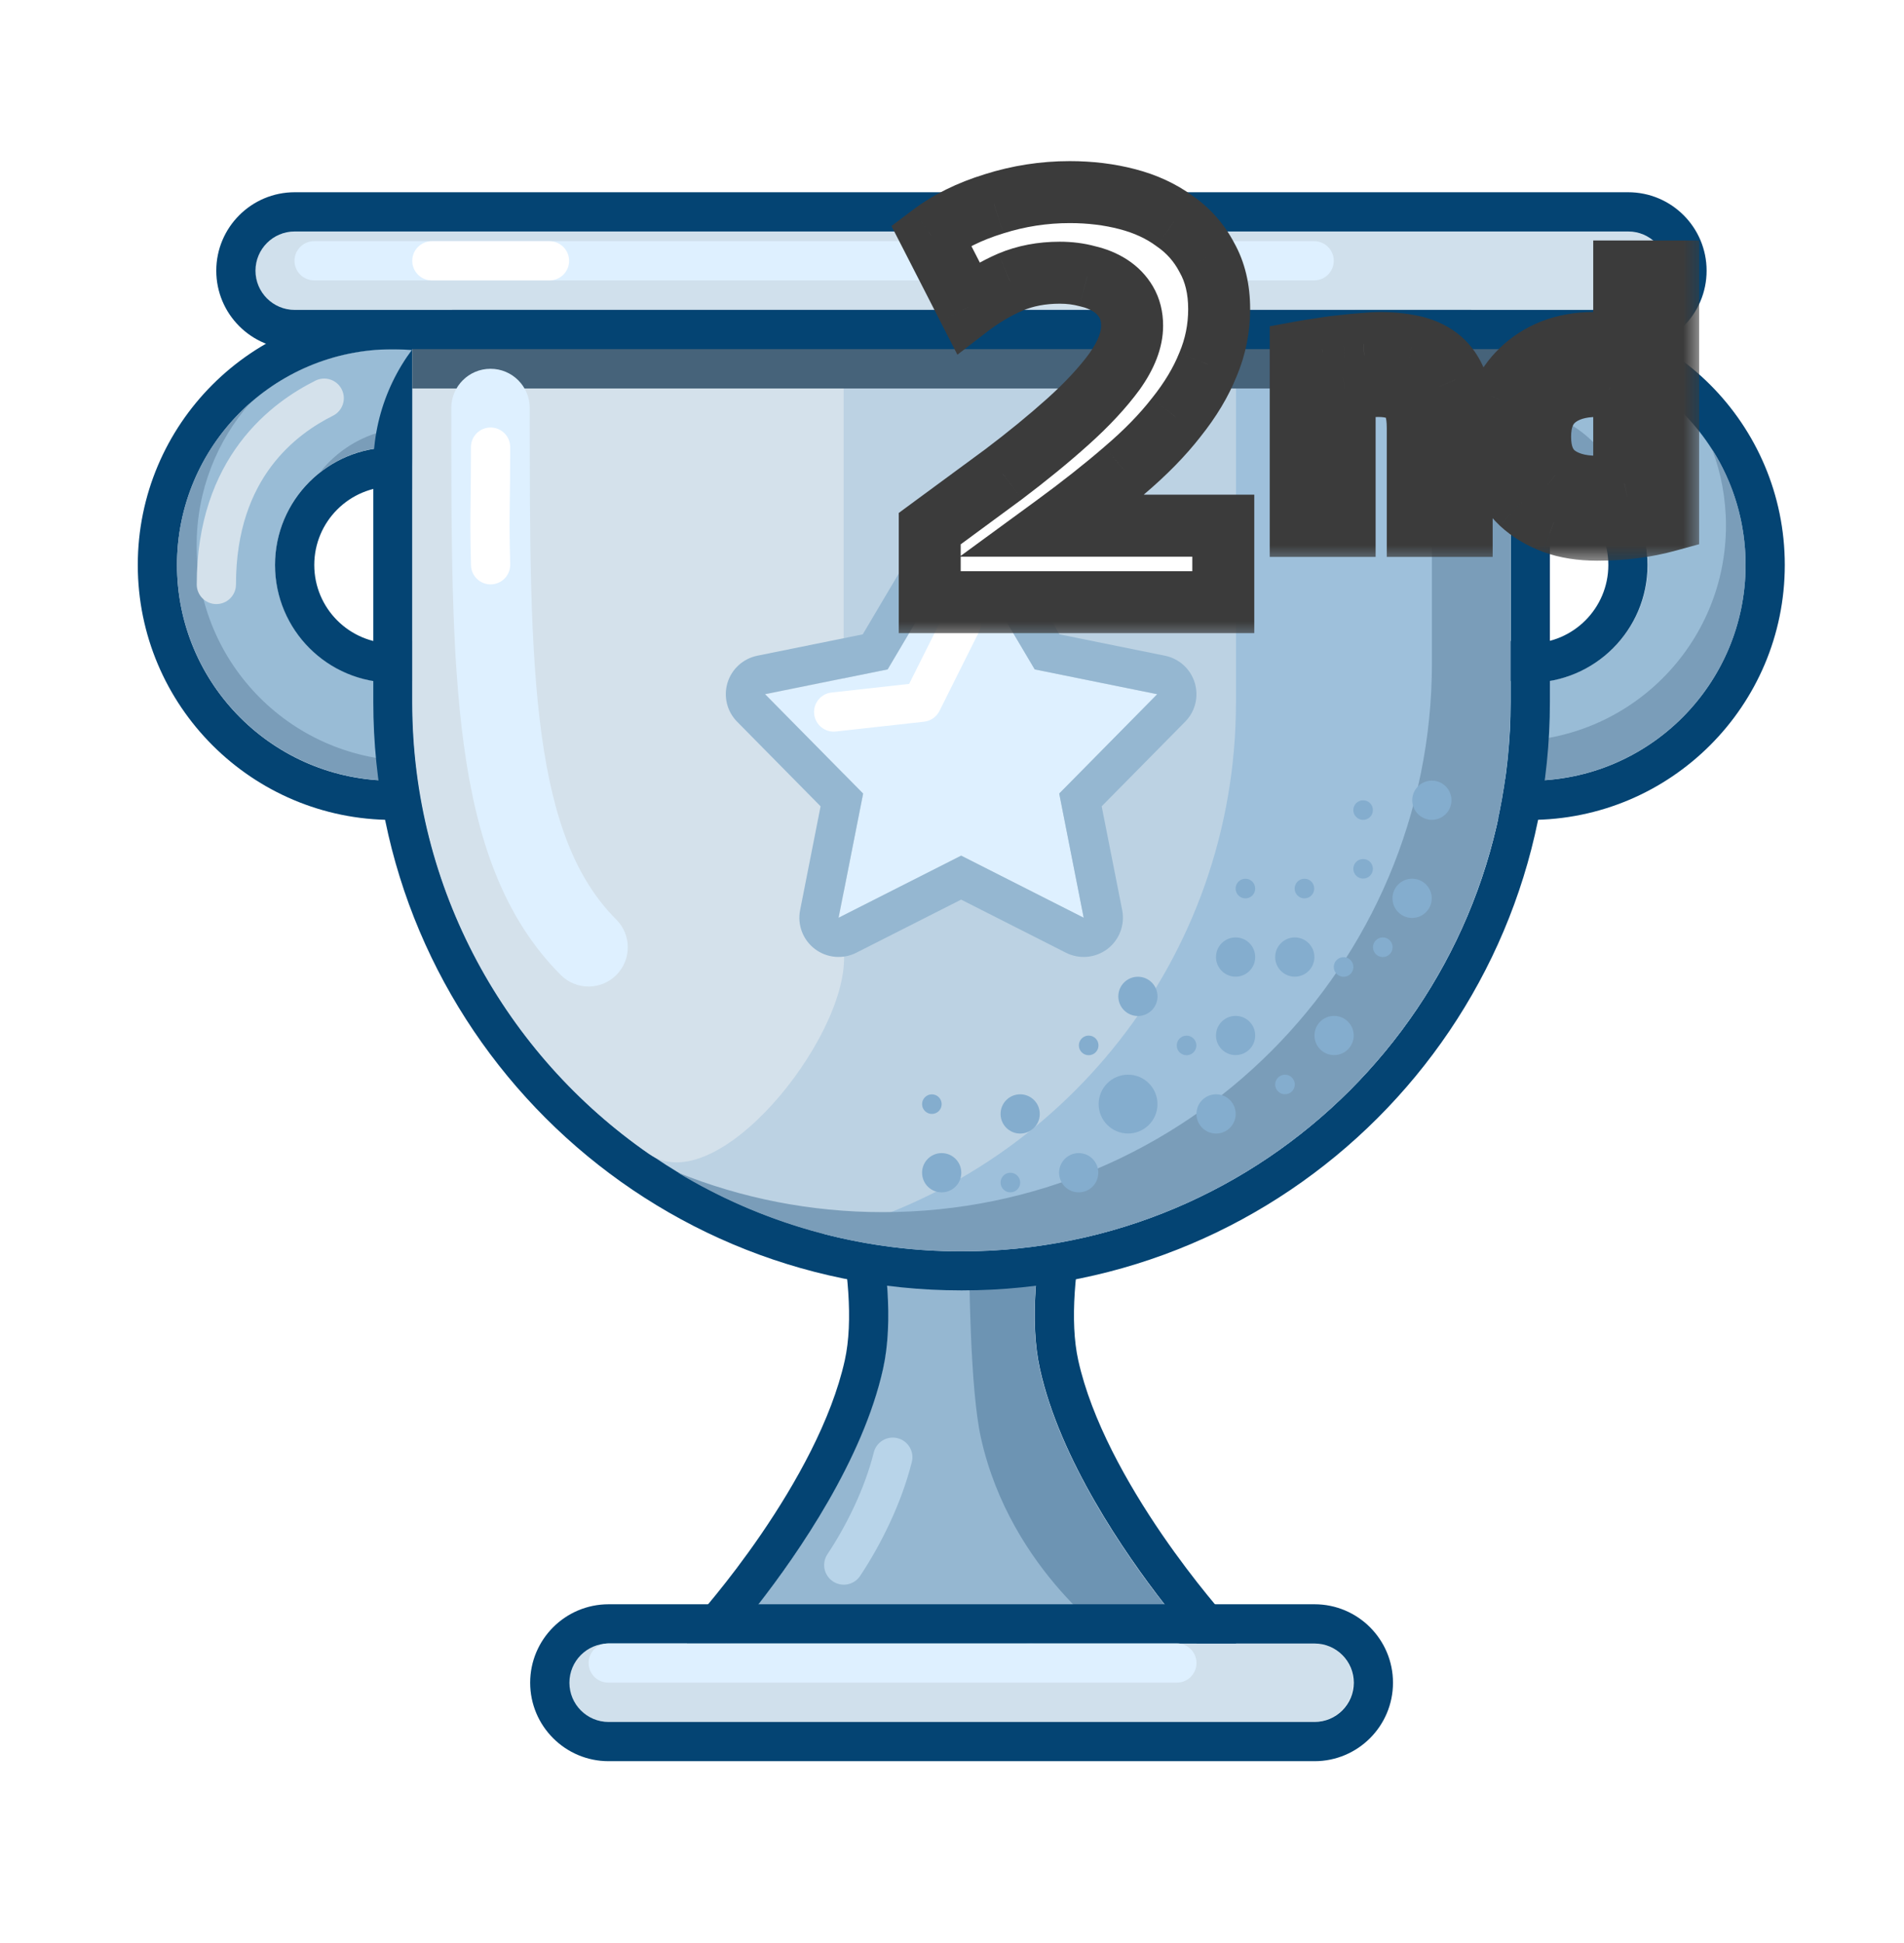 <svg width="49" height="50" viewBox="0 0 49 50" fill="none" xmlns="http://www.w3.org/2000/svg">
<g clip-path="url(#clip0_65_2469)">
<path d="M22.524 31.076C22.224 29.639 23.267 28.163 24.735 28.163C26.204 28.163 27.247 29.639 26.947 31.076C26.665 32.425 26.481 33.997 26.754 35.228C27.519 38.681 30.791 42.294 30.791 42.294H18.679C18.679 42.294 21.952 38.681 22.717 35.228C22.989 33.997 22.805 32.425 22.524 31.076Z" fill="#95B7D1"/>
<path fill-rule="evenodd" clip-rule="evenodd" d="M31.723 42.698C31.561 43.063 31.2 43.298 30.8 43.298H18.689C18.29 43.298 17.928 43.063 17.766 42.698C17.604 42.333 17.673 41.907 17.941 41.611L18.689 42.289H30.8C30.8 42.289 30.457 41.91 29.966 41.279C28.943 39.965 27.28 37.558 26.763 35.224C26.49 33.992 26.674 32.42 26.956 31.071C27.256 29.634 26.213 28.158 24.745 28.158C23.276 28.158 22.233 29.634 22.533 31.071C22.815 32.42 22.999 33.992 22.726 35.224C22.209 37.558 20.546 39.965 19.523 41.279C19.032 41.91 18.689 42.289 18.689 42.289M17.941 41.611L17.946 41.605L17.97 41.578C17.991 41.554 18.024 41.517 18.067 41.468C18.152 41.369 18.276 41.222 18.428 41.034C18.734 40.658 19.15 40.121 19.588 39.481C20.479 38.179 21.4 36.541 21.741 35.005C21.965 33.994 21.821 32.599 21.545 31.278C21.134 29.307 22.543 27.149 24.745 27.149C26.946 27.149 28.356 29.307 27.944 31.278C27.668 32.599 27.525 33.994 27.749 35.005C28.089 36.541 29.01 38.179 29.901 39.481C30.34 40.121 30.755 40.658 31.061 41.034C31.213 41.222 31.338 41.369 31.423 41.468C31.465 41.517 31.498 41.554 31.519 41.578L31.543 41.605L31.549 41.611C31.816 41.907 31.885 42.333 31.723 42.698" fill="#044473"/>
<path fill-rule="evenodd" clip-rule="evenodd" d="M28.776 42.293H30.795C30.795 42.293 27.522 38.68 26.757 35.227C26.485 33.996 26.669 32.424 26.95 31.075C27.25 29.638 26.207 28.162 24.739 28.162C24.407 28.162 24.096 28.238 23.819 28.371C24.558 28.722 24.932 29.548 24.932 31.075C24.932 32.997 24.971 35.762 25.243 36.994C26.008 40.447 28.776 42.293 28.776 42.293Z" fill="#6D94B3"/>
<path fill-rule="evenodd" clip-rule="evenodd" d="M23.099 37.009C23.369 37.077 23.534 37.351 23.466 37.621C23.196 38.699 22.663 39.761 22.135 40.554C21.98 40.786 21.667 40.849 21.435 40.694C21.203 40.539 21.14 40.226 21.295 39.994C21.775 39.273 22.252 38.317 22.487 37.376C22.554 37.106 22.828 36.941 23.099 37.009Z" fill="#B8D4E9"/>
<path fill-rule="evenodd" clip-rule="evenodd" d="M39.378 20.085C42.444 20.085 44.929 17.6 44.929 14.534C44.929 11.468 42.444 8.983 39.378 8.983C36.312 8.983 33.827 11.468 33.827 14.534C33.827 17.6 36.312 20.085 39.378 20.085ZM39.378 17.562C41.05 17.562 42.406 16.206 42.406 14.534C42.406 12.861 41.05 11.506 39.378 11.506C37.706 11.506 36.35 12.861 36.35 14.534C36.35 16.206 37.706 17.562 39.378 17.562Z" fill="#99BCD6"/>
<path fill-rule="evenodd" clip-rule="evenodd" d="M45.932 14.539C45.932 18.162 42.995 21.099 39.372 21.099C35.749 21.099 32.812 18.162 32.812 14.539C32.812 10.915 35.749 7.978 39.372 7.978C42.995 7.978 45.932 10.915 45.932 14.539ZM39.372 16.557C40.487 16.557 41.391 15.653 41.391 14.539C41.391 13.424 40.487 12.52 39.372 12.52C38.257 12.52 37.353 13.424 37.353 14.539C37.353 15.653 38.257 16.557 39.372 16.557ZM44.923 14.539C44.923 17.605 42.438 20.09 39.372 20.09C36.306 20.09 33.821 17.605 33.821 14.539C33.821 11.473 36.306 8.988 39.372 8.988C42.438 8.988 44.923 11.473 44.923 14.539ZM42.4 14.539C42.4 16.211 41.044 17.567 39.372 17.567C37.7 17.567 36.344 16.211 36.344 14.539C36.344 12.866 37.7 11.511 39.372 11.511C41.044 11.511 42.4 12.866 42.4 14.539Z" fill="#044473"/>
<path fill-rule="evenodd" clip-rule="evenodd" d="M44.418 13.524C44.418 16.59 41.933 19.076 38.867 19.076C36.894 19.076 35.162 18.047 34.177 16.496C34.97 18.593 36.997 20.085 39.372 20.085C42.438 20.085 44.923 17.6 44.923 14.534C44.923 13.441 44.607 12.421 44.062 11.562C44.292 12.172 44.418 12.834 44.418 13.524ZM36.457 15.358C36.383 15.096 36.344 14.82 36.344 14.534C36.344 12.861 37.7 11.506 39.372 11.506C40.355 11.506 41.228 11.974 41.781 12.7C41.422 11.428 40.254 10.497 38.867 10.497C37.195 10.497 35.839 11.852 35.839 13.524C35.839 14.214 36.069 14.849 36.457 15.358Z" fill="#7A9DB9"/>
<path fill-rule="evenodd" clip-rule="evenodd" d="M10.108 20.085C13.174 20.085 15.659 17.6 15.659 14.534C15.659 11.468 13.174 8.983 10.108 8.983C7.042 8.983 4.557 11.468 4.557 14.534C4.557 17.6 7.042 20.085 10.108 20.085ZM10.108 17.562C11.78 17.562 13.136 16.206 13.136 14.534C13.136 12.861 11.78 11.506 10.108 11.506C8.436 11.506 7.08 12.861 7.08 14.534C7.08 16.206 8.436 17.562 10.108 17.562Z" fill="#99BCD6"/>
<path fill-rule="evenodd" clip-rule="evenodd" d="M16.667 14.539C16.667 18.162 13.729 21.099 10.106 21.099C6.483 21.099 3.546 18.162 3.546 14.539C3.546 10.915 6.483 7.978 10.106 7.978C13.729 7.978 16.667 10.915 16.667 14.539ZM10.106 16.557C11.221 16.557 12.125 15.653 12.125 14.539C12.125 13.424 11.221 12.52 10.106 12.52C8.991 12.52 8.088 13.424 8.088 14.539C8.088 15.653 8.991 16.557 10.106 16.557ZM15.657 14.539C15.657 17.605 13.172 20.09 10.106 20.09C7.04 20.09 4.555 17.605 4.555 14.539C4.555 11.473 7.04 8.988 10.106 8.988C13.172 8.988 15.657 11.473 15.657 14.539ZM13.134 14.539C13.134 16.211 11.778 17.567 10.106 17.567C8.434 17.567 7.078 16.211 7.078 14.539C7.078 12.866 8.434 11.511 10.106 11.511C11.778 11.511 13.134 12.866 13.134 14.539Z" fill="#044473"/>
<path fill-rule="evenodd" clip-rule="evenodd" d="M14.277 18.199C13.3 19.059 12.017 19.581 10.613 19.581C7.547 19.581 5.061 17.095 5.061 14.029C5.061 12.625 5.583 11.342 6.443 10.364C5.286 11.382 4.557 12.873 4.557 14.534C4.557 17.6 7.042 20.085 10.108 20.085C11.769 20.085 13.26 19.355 14.277 18.199ZM8.234 12.155C8.749 11.749 9.4 11.506 10.108 11.506C11.78 11.506 13.136 12.862 13.136 14.534C13.136 15.242 12.893 15.892 12.486 16.408C13.189 15.853 13.64 14.994 13.64 14.029C13.64 12.357 12.285 11.001 10.613 11.001C9.648 11.001 8.788 11.453 8.234 12.155Z" fill="#7A9DB9"/>
<path d="M10.609 12.015C10.609 9.786 12.416 7.978 14.646 7.978H34.832C37.062 7.978 38.87 9.786 38.87 12.015V18.071C38.87 25.875 32.543 32.202 24.739 32.202C16.935 32.202 10.609 25.875 10.609 18.071V12.015Z" fill="#BCD2E3"/>
<path fill-rule="evenodd" clip-rule="evenodd" d="M14.654 6.964H34.84C37.627 6.964 39.887 9.223 39.887 12.011V18.066C39.887 26.428 33.108 33.206 24.747 33.206C16.386 33.206 9.607 26.428 9.607 18.066V12.011C9.607 9.223 11.867 6.964 14.654 6.964ZM14.654 7.973C12.424 7.973 10.617 9.781 10.617 12.011V18.066C10.617 25.87 16.943 32.197 24.747 32.197C32.551 32.197 38.877 25.87 38.877 18.066V12.011C38.877 9.781 37.07 7.973 34.84 7.973H14.654Z" fill="#044473"/>
<path fill-rule="evenodd" clip-rule="evenodd" d="M21.21 31.756C22.339 32.047 23.523 32.202 24.742 32.202C32.547 32.202 38.873 25.875 38.873 18.071V7.978H31.808V18.071C31.808 24.655 27.305 30.188 21.21 31.756Z" fill="#9EC0DB"/>
<path d="M10.609 7.978V18.071C10.609 22.889 13.02 27.143 16.7 29.694C18.451 30.907 21.775 26.746 21.721 24.617C21.714 24.37 21.711 24.122 21.711 23.875V7.978H10.609Z" fill="#D4E1EB"/>
<path fill-rule="evenodd" clip-rule="evenodd" d="M17.439 30.172C19.57 31.46 22.068 32.202 24.739 32.202C32.543 32.202 38.87 25.875 38.87 18.071V7.978H36.851V17.062C36.851 24.866 30.524 31.192 22.72 31.192C20.853 31.192 19.071 30.83 17.439 30.172Z" fill="#7A9DB9"/>
<path d="M38.87 7.978H10.609V9.997H38.87V7.978Z" fill="#46637A"/>
<path fill-rule="evenodd" clip-rule="evenodd" d="M12.624 9.49C13.181 9.49 13.633 9.942 13.633 10.499C13.633 13.931 13.635 16.691 13.939 18.91C14.242 21.12 14.826 22.629 15.861 23.664C16.255 24.058 16.255 24.697 15.86 25.091C15.466 25.485 14.827 25.485 14.433 25.091C12.945 23.603 12.267 21.579 11.939 19.184C11.614 16.813 11.614 13.918 11.614 10.563L11.614 10.499C11.614 9.942 12.066 9.49 12.624 9.49Z" fill="#DEF0FF"/>
<path fill-rule="evenodd" clip-rule="evenodd" d="M12.625 11.001C12.904 11.001 13.13 11.227 13.13 11.506C13.13 12.169 13.124 12.564 13.12 12.884C13.113 13.372 13.108 13.689 13.13 14.521C13.137 14.8 12.917 15.031 12.638 15.038C12.359 15.045 12.128 14.825 12.121 14.547C12.099 13.699 12.104 13.356 12.111 12.849C12.115 12.526 12.12 12.136 12.12 11.506C12.12 11.227 12.346 11.001 12.625 11.001Z" fill="white"/>
<path d="M14.642 43.299C14.642 42.742 15.094 42.29 15.651 42.29H33.819C34.376 42.29 34.828 42.742 34.828 43.299C34.828 43.856 34.376 44.308 33.819 44.308H15.651C15.094 44.308 14.642 43.856 14.642 43.299Z" fill="#D0E0EC"/>
<path fill-rule="evenodd" clip-rule="evenodd" d="M15.663 41.283H33.83C34.945 41.283 35.849 42.187 35.849 43.302C35.849 44.417 34.945 45.321 33.83 45.321H15.663C14.548 45.321 13.644 44.417 13.644 43.302C13.644 42.187 14.548 41.283 15.663 41.283ZM15.663 42.293C15.105 42.293 14.654 42.745 14.654 43.302C14.654 43.859 15.105 44.311 15.663 44.311H33.83C34.388 44.311 34.84 43.859 34.84 43.302C34.84 42.745 34.388 42.293 33.83 42.293H15.663Z" fill="#044473"/>
<path d="M6.571 6.967C6.571 6.41 7.023 5.958 7.581 5.958H41.897C42.454 5.958 42.906 6.41 42.906 6.967C42.906 7.524 42.454 7.976 41.897 7.976H7.581C7.023 7.976 6.571 7.524 6.571 6.967Z" fill="#D0E0EC"/>
<path fill-rule="evenodd" clip-rule="evenodd" d="M7.585 4.947H41.901C43.016 4.947 43.92 5.851 43.92 6.966C43.92 8.081 43.016 8.985 41.901 8.985H7.585C6.47 8.985 5.566 8.081 5.566 6.966C5.566 5.851 6.47 4.947 7.585 4.947ZM7.585 5.957C7.027 5.957 6.575 6.409 6.575 6.966C6.575 7.523 7.027 7.975 7.585 7.975H41.901C42.459 7.975 42.91 7.523 42.91 6.966C42.91 6.409 42.459 5.957 41.901 5.957H7.585Z" fill="#044473"/>
<path fill-rule="evenodd" clip-rule="evenodd" d="M7.579 6.711C7.579 6.432 7.805 6.206 8.084 6.206H33.821C34.099 6.206 34.325 6.432 34.325 6.711C34.325 6.989 34.099 7.215 33.821 7.215H8.084C7.805 7.215 7.579 6.989 7.579 6.711Z" fill="#DEF0FF"/>
<path fill-rule="evenodd" clip-rule="evenodd" d="M15.148 42.794C15.148 42.516 15.374 42.29 15.653 42.29H30.288C30.567 42.29 30.792 42.516 30.792 42.794C30.792 43.073 30.567 43.299 30.288 43.299H15.653C15.374 43.299 15.148 43.073 15.148 42.794Z" fill="#DEF0FF"/>
<path fill-rule="evenodd" clip-rule="evenodd" d="M10.609 6.712C10.609 6.433 10.835 6.207 11.114 6.207H14.142C14.42 6.207 14.646 6.433 14.646 6.712C14.646 6.99 14.42 7.216 14.142 7.216H11.114C10.835 7.216 10.609 6.99 10.609 6.712Z" fill="white"/>
<path d="M29.788 28.412C29.788 28.83 29.449 29.169 29.031 29.169C28.613 29.169 28.274 28.83 28.274 28.412C28.274 27.994 28.613 27.655 29.031 27.655C29.449 27.655 29.788 27.994 29.788 28.412Z" fill="#84ADCE"/>
<path d="M32.303 26.646C32.303 26.925 32.078 27.151 31.799 27.151C31.52 27.151 31.294 26.925 31.294 26.646C31.294 26.368 31.52 26.142 31.799 26.142C32.078 26.142 32.303 26.368 32.303 26.646Z" fill="#84ADCE"/>
<path d="M28.265 30.178C28.265 30.457 28.04 30.683 27.761 30.683C27.482 30.683 27.256 30.457 27.256 30.178C27.256 29.899 27.482 29.673 27.761 29.673C28.04 29.673 28.265 29.899 28.265 30.178Z" fill="#84ADCE"/>
<path d="M26.759 28.665C26.759 28.944 26.533 29.17 26.255 29.17C25.976 29.17 25.75 28.944 25.75 28.665C25.75 28.386 25.976 28.16 26.255 28.16C26.533 28.16 26.759 28.386 26.759 28.665Z" fill="#84ADCE"/>
<path d="M24.739 30.178C24.739 30.457 24.513 30.683 24.234 30.683C23.955 30.683 23.73 30.457 23.73 30.178C23.73 29.899 23.955 29.673 24.234 29.673C24.513 29.673 24.739 29.899 24.739 30.178Z" fill="#84ADCE"/>
<path d="M36.846 23.117C36.846 23.395 36.62 23.622 36.341 23.622C36.062 23.622 35.836 23.395 35.836 23.117C35.836 22.838 36.062 22.612 36.341 22.612C36.62 22.612 36.846 22.838 36.846 23.117Z" fill="#84ADCE"/>
<path d="M32.303 24.628C32.303 24.907 32.078 25.133 31.799 25.133C31.52 25.133 31.294 24.907 31.294 24.628C31.294 24.349 31.52 24.123 31.799 24.123C32.078 24.123 32.303 24.349 32.303 24.628Z" fill="#84ADCE"/>
<path d="M37.354 20.593C37.354 20.871 37.128 21.097 36.849 21.097C36.571 21.097 36.345 20.871 36.345 20.593C36.345 20.314 36.571 20.088 36.849 20.088C37.128 20.088 37.354 20.314 37.354 20.593Z" fill="#84ADCE"/>
<path d="M29.789 25.64C29.789 25.919 29.563 26.145 29.285 26.145C29.006 26.145 28.78 25.919 28.78 25.64C28.78 25.361 29.006 25.135 29.285 25.135C29.563 25.135 29.789 25.361 29.789 25.64Z" fill="#84ADCE"/>
<path d="M31.801 28.665C31.801 28.944 31.575 29.17 31.296 29.17C31.017 29.17 30.791 28.944 30.791 28.665C30.791 28.386 31.017 28.16 31.296 28.16C31.575 28.16 31.801 28.386 31.801 28.665Z" fill="#84ADCE"/>
<path d="M34.838 26.646C34.838 26.925 34.612 27.151 34.333 27.151C34.054 27.151 33.828 26.925 33.828 26.646C33.828 26.368 34.054 26.142 34.333 26.142C34.612 26.142 34.838 26.368 34.838 26.646Z" fill="#84ADCE"/>
<path d="M33.826 24.628C33.826 24.907 33.6 25.133 33.322 25.133C33.043 25.133 32.817 24.907 32.817 24.628C32.817 24.349 33.043 24.123 33.322 24.123C33.6 24.123 33.826 24.349 33.826 24.628Z" fill="#84ADCE"/>
<path d="M35.839 24.375C35.839 24.515 35.726 24.628 35.587 24.628C35.447 24.628 35.334 24.515 35.334 24.375C35.334 24.236 35.447 24.123 35.587 24.123C35.726 24.123 35.839 24.236 35.839 24.375Z" fill="#84ADCE"/>
<path d="M35.332 22.357C35.332 22.496 35.219 22.609 35.08 22.609C34.941 22.609 34.828 22.496 34.828 22.357C34.828 22.218 34.941 22.105 35.08 22.105C35.219 22.105 35.332 22.218 35.332 22.357Z" fill="#84ADCE"/>
<path d="M33.822 22.866C33.822 23.005 33.71 23.118 33.57 23.118C33.431 23.118 33.318 23.005 33.318 22.866C33.318 22.726 33.431 22.613 33.57 22.613C33.71 22.613 33.822 22.726 33.822 22.866Z" fill="#84ADCE"/>
<path d="M35.332 20.846C35.332 20.985 35.219 21.098 35.08 21.098C34.941 21.098 34.828 20.985 34.828 20.846C34.828 20.706 34.941 20.594 35.08 20.594C35.219 20.594 35.332 20.706 35.332 20.846Z" fill="#84ADCE"/>
<path d="M32.303 22.865C32.303 23.005 32.191 23.118 32.051 23.118C31.912 23.118 31.799 23.005 31.799 22.865C31.799 22.726 31.912 22.613 32.051 22.613C32.191 22.613 32.303 22.726 32.303 22.865Z" fill="#84ADCE"/>
<path d="M24.234 28.413C24.234 28.552 24.121 28.665 23.982 28.665C23.843 28.665 23.73 28.552 23.73 28.413C23.73 28.274 23.843 28.161 23.982 28.161C24.121 28.161 24.234 28.274 24.234 28.413Z" fill="#84ADCE"/>
<path d="M34.83 24.883C34.83 25.023 34.717 25.136 34.578 25.136C34.438 25.136 34.325 25.023 34.325 24.883C34.325 24.744 34.438 24.631 34.578 24.631C34.717 24.631 34.83 24.744 34.83 24.883Z" fill="#84ADCE"/>
<path d="M33.322 27.907C33.322 28.046 33.209 28.159 33.069 28.159C32.93 28.159 32.817 28.046 32.817 27.907C32.817 27.768 32.93 27.655 33.069 27.655C33.209 27.655 33.322 27.768 33.322 27.907Z" fill="#84ADCE"/>
<path d="M30.789 26.903C30.789 27.042 30.676 27.155 30.537 27.155C30.397 27.155 30.284 27.042 30.284 26.903C30.284 26.763 30.397 26.65 30.537 26.65C30.676 26.65 30.789 26.763 30.789 26.903Z" fill="#84ADCE"/>
<path d="M28.27 26.902C28.27 27.041 28.157 27.154 28.017 27.154C27.878 27.154 27.765 27.041 27.765 26.902C27.765 26.762 27.878 26.649 28.017 26.649C28.157 26.649 28.27 26.762 28.27 26.902Z" fill="#84ADCE"/>
<path d="M26.255 30.43C26.255 30.57 26.142 30.683 26.002 30.683C25.863 30.683 25.75 30.57 25.75 30.43C25.75 30.291 25.863 30.178 26.002 30.178C26.142 30.178 26.255 30.291 26.255 30.43Z" fill="#84ADCE"/>
<path fill-rule="evenodd" clip-rule="evenodd" d="M8.795 10.021C8.92 10.27 8.819 10.573 8.569 10.698C8.108 10.928 7.487 11.326 6.981 12C6.481 12.667 6.073 13.633 6.073 15.04C6.073 15.319 5.847 15.545 5.568 15.545C5.289 15.545 5.063 15.319 5.063 15.04C5.063 13.42 5.538 12.241 6.173 11.394C6.803 10.555 7.57 10.069 8.118 9.795C8.367 9.67 8.67 9.771 8.795 10.021Z" fill="#D4E1EB"/>
<path d="M19.691 17.867L22.845 17.228L23.791 15.63L24.737 14.032L26.63 17.228L29.784 17.867L27.261 20.424L27.891 23.62L24.737 22.022L21.583 23.62L22.214 20.424L19.691 17.867Z" fill="#DEF0FF"/>
<path fill-rule="evenodd" clip-rule="evenodd" d="M22.843 17.224L24.735 14.028L26.628 17.224L29.782 17.863L27.259 20.42L27.889 23.616L24.735 22.018L21.581 23.616L22.212 20.42L19.689 17.863L22.843 17.224ZM21.118 20.749L18.97 18.572C18.71 18.309 18.615 17.924 18.723 17.569C18.831 17.215 19.125 16.948 19.488 16.874L22.203 16.324L23.867 13.514C24.049 13.207 24.379 13.019 24.735 13.019C25.092 13.019 25.422 13.207 25.604 13.514L27.268 16.324L29.982 16.874C30.346 16.948 30.639 17.215 30.747 17.569C30.855 17.924 30.761 18.309 30.5 18.572L28.352 20.749L28.88 23.421C28.954 23.8 28.806 24.188 28.499 24.421C28.191 24.654 27.777 24.691 27.433 24.517L24.735 23.15L22.037 24.517C21.693 24.691 21.279 24.654 20.972 24.421C20.664 24.188 20.516 23.8 20.591 23.421L21.118 20.749Z" fill="#95B7D1"/>
<path fill-rule="evenodd" clip-rule="evenodd" d="M24.961 15.6C25.21 15.725 25.311 16.028 25.186 16.277L24.177 18.296C24.1 18.449 23.951 18.553 23.781 18.572L21.51 18.824C21.233 18.855 20.984 18.655 20.953 18.378C20.922 18.102 21.122 17.852 21.399 17.821L23.397 17.599L24.284 15.826C24.408 15.577 24.711 15.476 24.961 15.6Z" fill="white"/>
<g filter="url(#filter0_d_65_2469)">
<mask id="path-53-outside-1_65_2469" maskUnits="userSpaceOnUse" x="22.231" y="1.901" width="11" height="13" fill="black">
<rect fill="white" x="22.231" y="1.901" width="11" height="13"/>
<path d="M27.273 5.423C26.809 5.423 26.385 5.503 26.001 5.665C25.628 5.826 25.265 6.043 24.911 6.316L23.957 4.454C24.412 4.111 24.952 3.843 25.577 3.651C26.213 3.449 26.864 3.349 27.53 3.349C28.055 3.349 28.55 3.409 29.014 3.53C29.478 3.651 29.882 3.838 30.225 4.09C30.578 4.333 30.856 4.646 31.058 5.029C31.27 5.402 31.376 5.847 31.376 6.361C31.376 6.856 31.28 7.33 31.088 7.784C30.907 8.239 30.634 8.693 30.271 9.147C29.917 9.601 29.473 10.055 28.938 10.51C28.413 10.964 27.813 11.438 27.137 11.933H31.482V13.901H23.927V12.008L25.82 10.616C26.435 10.151 26.99 9.697 27.485 9.253C27.98 8.809 28.378 8.38 28.681 7.966C28.984 7.542 29.135 7.149 29.135 6.785C29.135 6.553 29.085 6.351 28.984 6.18C28.883 6.008 28.747 5.867 28.575 5.756C28.403 5.645 28.207 5.564 27.985 5.514C27.762 5.453 27.525 5.423 27.273 5.423Z"/>
</mask>
<path d="M27.273 5.423C26.809 5.423 26.385 5.503 26.001 5.665C25.628 5.826 25.265 6.043 24.911 6.316L23.957 4.454C24.412 4.111 24.952 3.843 25.577 3.651C26.213 3.449 26.864 3.349 27.53 3.349C28.055 3.349 28.55 3.409 29.014 3.53C29.478 3.651 29.882 3.838 30.225 4.09C30.578 4.333 30.856 4.646 31.058 5.029C31.27 5.402 31.376 5.847 31.376 6.361C31.376 6.856 31.28 7.33 31.088 7.784C30.907 8.239 30.634 8.693 30.271 9.147C29.917 9.601 29.473 10.055 28.938 10.51C28.413 10.964 27.813 11.438 27.137 11.933H31.482V13.901H23.927V12.008L25.82 10.616C26.435 10.151 26.99 9.697 27.485 9.253C27.98 8.809 28.378 8.38 28.681 7.966C28.984 7.542 29.135 7.149 29.135 6.785C29.135 6.553 29.085 6.351 28.984 6.18C28.883 6.008 28.747 5.867 28.575 5.756C28.403 5.645 28.207 5.564 27.985 5.514C27.762 5.453 27.525 5.423 27.273 5.423Z" fill="white"/>
<path d="M26.001 5.665L25.692 4.93L25.685 4.933L26.001 5.665ZM24.911 6.316L24.201 6.679L24.639 7.533L25.398 6.947L24.911 6.316ZM23.957 4.454L23.477 3.818L22.942 4.221L23.248 4.817L23.957 4.454ZM25.577 3.651L25.811 4.414L25.819 4.411L25.577 3.651ZM29.014 3.53L29.215 2.759L29.215 2.759L29.014 3.53ZM30.225 4.09L29.753 4.733L29.763 4.741L29.774 4.748L30.225 4.09ZM31.058 5.029L30.352 5.4L30.358 5.412L30.364 5.423L31.058 5.029ZM31.088 7.784L30.354 7.474L30.351 7.481L30.348 7.488L31.088 7.784ZM30.271 9.147L29.648 8.649L29.641 8.657L30.271 9.147ZM28.938 10.51L28.422 9.902L28.417 9.907L28.938 10.51ZM27.137 11.933L26.666 11.289L24.696 12.73H27.137V11.933ZM31.482 11.933H32.279V11.135H31.482V11.933ZM31.482 13.901V14.698H32.279V13.901H31.482ZM23.927 13.901H23.13V14.698H23.927V13.901ZM23.927 12.008L23.454 11.366L23.13 11.605V12.008H23.927ZM25.82 10.616L26.292 11.258L26.3 11.252L25.82 10.616ZM27.485 9.253L28.018 9.846L27.485 9.253ZM28.681 7.966L29.325 8.437L29.33 8.43L28.681 7.966ZM28.984 6.18L29.671 5.775L29.671 5.775L28.984 6.18ZM28.575 5.756L29.008 5.086L29.008 5.086L28.575 5.756ZM27.985 5.514L27.775 6.283L27.791 6.287L27.808 6.291L27.985 5.514ZM27.273 4.625C26.715 4.625 26.184 4.723 25.692 4.93L26.311 6.4C26.585 6.284 26.903 6.22 27.273 6.22V4.625ZM25.685 4.933C25.245 5.123 24.825 5.375 24.424 5.685L25.398 6.947C25.704 6.711 26.011 6.53 26.318 6.397L25.685 4.933ZM25.621 5.952L24.667 4.09L23.248 4.817L24.201 6.679L25.621 5.952ZM24.438 5.09C24.808 4.811 25.261 4.582 25.811 4.414L25.344 2.889C24.642 3.104 24.015 3.41 23.477 3.818L24.438 5.09ZM25.819 4.411C26.377 4.234 26.946 4.146 27.53 4.146V2.551C26.782 2.551 26.05 2.665 25.336 2.891L25.819 4.411ZM27.53 4.146C27.994 4.146 28.42 4.199 28.813 4.302L29.215 2.759C28.68 2.619 28.117 2.551 27.53 2.551V4.146ZM28.813 4.302C29.192 4.401 29.501 4.547 29.753 4.733L30.698 3.448C30.263 3.129 29.765 2.902 29.215 2.759L28.813 4.302ZM29.774 4.748C30.019 4.916 30.21 5.13 30.352 5.4L31.764 4.658C31.502 4.161 31.138 3.749 30.676 3.433L29.774 4.748ZM30.364 5.423C30.496 5.654 30.578 5.957 30.578 6.361H32.173C32.173 5.736 32.044 5.151 31.751 4.635L30.364 5.423ZM30.578 6.361C30.578 6.75 30.504 7.119 30.354 7.474L31.823 8.095C32.056 7.542 32.173 6.962 32.173 6.361H30.578ZM30.348 7.488C30.2 7.858 29.971 8.245 29.648 8.649L30.893 9.645C31.297 9.141 31.613 8.62 31.828 8.081L30.348 7.488ZM29.641 8.657C29.328 9.06 28.924 9.476 28.422 9.902L29.454 11.117C30.022 10.635 30.507 10.142 30.9 9.637L29.641 8.657ZM28.417 9.907C27.911 10.344 27.328 10.805 26.666 11.289L27.607 12.576C28.298 12.071 28.916 11.584 29.46 11.113L28.417 9.907ZM27.137 12.73H31.482V11.135H27.137V12.73ZM30.684 11.933V13.901H32.279V11.933H30.684ZM31.482 13.104H23.927V14.698H31.482V13.104ZM24.724 13.901V12.008H23.13V13.901H24.724ZM24.4 12.651L26.292 11.258L25.347 9.973L23.454 11.366L24.4 12.651ZM26.3 11.252C26.931 10.776 27.504 10.308 28.018 9.846L26.952 8.66C26.477 9.086 25.94 9.526 25.34 9.979L26.3 11.252ZM28.018 9.846C28.542 9.376 28.981 8.906 29.325 8.437L28.038 7.495C27.775 7.854 27.417 8.242 26.952 8.66L28.018 9.846ZM29.33 8.43C29.689 7.927 29.933 7.373 29.933 6.785H28.338C28.338 6.924 28.279 7.158 28.032 7.503L29.33 8.43ZM29.933 6.785C29.933 6.435 29.855 6.089 29.671 5.775L28.297 6.584C28.314 6.614 28.338 6.671 28.338 6.785H29.933ZM29.671 5.775C29.506 5.494 29.281 5.263 29.008 5.086L28.142 6.425C28.212 6.471 28.26 6.522 28.297 6.584L29.671 5.775ZM29.008 5.086C28.75 4.919 28.464 4.805 28.161 4.736L27.808 6.291C27.949 6.323 28.057 6.37 28.142 6.425L29.008 5.086ZM28.194 4.744C27.898 4.663 27.589 4.625 27.273 4.625V6.22C27.461 6.22 27.627 6.243 27.775 6.283L28.194 4.744Z" fill="#3B3B3B" mask="url(#path-53-outside-1_65_2469)"/>
</g>
<g filter="url(#filter1_d_65_2469)">
<mask id="path-55-outside-2_65_2469" maskUnits="userSpaceOnUse" x="31.821" y="3.939" width="12" height="9" fill="black">
<rect fill="white" x="31.821" y="3.939" width="12" height="9"/>
<path d="M33.475 7.466C33.652 7.434 33.835 7.404 34.024 7.377C34.212 7.345 34.395 7.321 34.573 7.304C34.756 7.283 34.928 7.267 35.09 7.256C35.251 7.24 35.394 7.232 35.517 7.232C35.808 7.232 36.08 7.259 36.333 7.313C36.591 7.366 36.815 7.463 37.003 7.603C37.191 7.743 37.34 7.934 37.447 8.177C37.56 8.419 37.617 8.726 37.617 9.097V11.939H36.486V9.42C36.486 9.005 36.4 8.723 36.228 8.572C36.056 8.416 35.803 8.338 35.469 8.338C35.345 8.338 35.211 8.346 35.065 8.362C34.92 8.378 34.767 8.4 34.605 8.427V11.939H33.475V7.466ZM40.032 8.661C39.768 8.876 39.636 9.205 39.636 9.646C39.636 10.088 39.768 10.413 40.032 10.623C40.295 10.828 40.651 10.93 41.097 10.93C41.302 10.93 41.536 10.9 41.8 10.841V8.435C41.66 8.397 41.533 8.373 41.42 8.362C41.307 8.346 41.2 8.338 41.097 8.338C40.651 8.338 40.295 8.446 40.032 8.661ZM41.8 5.391H42.93V11.802C42.365 11.958 41.757 12.036 41.105 12.036C40.686 12.036 40.312 11.977 39.983 11.858C39.655 11.735 39.375 11.565 39.143 11.35C38.917 11.134 38.745 10.882 38.627 10.591C38.508 10.3 38.449 9.985 38.449 9.646C38.449 9.307 38.508 8.992 38.627 8.701C38.75 8.405 38.925 8.15 39.151 7.934C39.377 7.714 39.647 7.541 39.959 7.418C40.276 7.294 40.629 7.232 41.017 7.232C41.119 7.232 41.235 7.237 41.364 7.248C41.498 7.259 41.644 7.275 41.8 7.296V5.391Z"/>
</mask>
<path d="M33.475 7.466C33.652 7.434 33.835 7.404 34.024 7.377C34.212 7.345 34.395 7.321 34.573 7.304C34.756 7.283 34.928 7.267 35.09 7.256C35.251 7.24 35.394 7.232 35.517 7.232C35.808 7.232 36.08 7.259 36.333 7.313C36.591 7.366 36.815 7.463 37.003 7.603C37.191 7.743 37.34 7.934 37.447 8.177C37.56 8.419 37.617 8.726 37.617 9.097V11.939H36.486V9.42C36.486 9.005 36.4 8.723 36.228 8.572C36.056 8.416 35.803 8.338 35.469 8.338C35.345 8.338 35.211 8.346 35.065 8.362C34.92 8.378 34.767 8.4 34.605 8.427V11.939H33.475V7.466ZM40.032 8.661C39.768 8.876 39.636 9.205 39.636 9.646C39.636 10.088 39.768 10.413 40.032 10.623C40.295 10.828 40.651 10.93 41.097 10.93C41.302 10.93 41.536 10.9 41.8 10.841V8.435C41.66 8.397 41.533 8.373 41.42 8.362C41.307 8.346 41.2 8.338 41.097 8.338C40.651 8.338 40.295 8.446 40.032 8.661ZM41.8 5.391H42.93V11.802C42.365 11.958 41.757 12.036 41.105 12.036C40.686 12.036 40.312 11.977 39.983 11.858C39.655 11.735 39.375 11.565 39.143 11.35C38.917 11.134 38.745 10.882 38.627 10.591C38.508 10.3 38.449 9.985 38.449 9.646C38.449 9.307 38.508 8.992 38.627 8.701C38.75 8.405 38.925 8.15 39.151 7.934C39.377 7.714 39.647 7.541 39.959 7.418C40.276 7.294 40.629 7.232 41.017 7.232C41.119 7.232 41.235 7.237 41.364 7.248C41.498 7.259 41.644 7.275 41.8 7.296V5.391Z" fill="white"/>
<path d="M33.475 7.466L33.332 6.681L32.677 6.801V7.466H33.475ZM34.024 7.377L34.136 8.166L34.147 8.165L34.158 8.163L34.024 7.377ZM34.573 7.304L34.645 8.099L34.655 8.098L34.666 8.096L34.573 7.304ZM35.09 7.256L35.142 8.052L35.156 8.051L35.169 8.049L35.09 7.256ZM36.333 7.313L36.167 8.092L36.17 8.093L36.333 7.313ZM37.003 7.603L36.528 8.243L36.528 8.243L37.003 7.603ZM37.447 8.177L36.719 8.5L36.722 8.507L36.725 8.514L37.447 8.177ZM37.617 11.939V12.737H38.414V11.939H37.617ZM36.486 11.939H35.689V12.737H36.486V11.939ZM36.228 8.572L35.693 9.163L35.703 9.172L36.228 8.572ZM35.065 8.362L35.153 9.155H35.153L35.065 8.362ZM34.605 8.427L34.474 7.64L33.808 7.751V8.427H34.605ZM34.605 11.939V12.737H35.402V11.939H34.605ZM33.475 11.939H32.677V12.737H33.475V11.939ZM33.617 8.25C33.784 8.22 33.958 8.192 34.136 8.166L33.911 6.588C33.713 6.616 33.52 6.647 33.332 6.681L33.617 8.25ZM34.158 8.163C34.328 8.134 34.49 8.113 34.645 8.099L34.501 6.51C34.3 6.529 34.097 6.556 33.889 6.591L34.158 8.163ZM34.666 8.096C34.837 8.076 34.996 8.061 35.142 8.052L35.036 6.46C34.86 6.472 34.674 6.49 34.48 6.513L34.666 8.096ZM35.169 8.049C35.312 8.035 35.427 8.029 35.517 8.029V6.434C35.361 6.434 35.19 6.445 35.01 6.463L35.169 8.049ZM35.517 8.029C35.759 8.029 35.975 8.052 36.167 8.092L36.499 6.533C36.185 6.466 35.857 6.434 35.517 6.434V8.029ZM36.17 8.093C36.33 8.126 36.443 8.18 36.528 8.243L37.479 6.963C37.186 6.746 36.853 6.606 36.496 6.532L36.17 8.093ZM36.528 8.243C36.592 8.291 36.659 8.367 36.719 8.5L38.176 7.853C38.02 7.502 37.791 7.195 37.479 6.963L36.528 8.243ZM36.725 8.514C36.773 8.618 36.819 8.8 36.819 9.097H38.414C38.414 8.652 38.347 8.22 38.17 7.839L36.725 8.514ZM36.819 9.097V11.939H38.414V9.097H36.819ZM37.617 11.142H36.486V12.737H37.617V11.142ZM37.284 11.939V9.42H35.689V11.939H37.284ZM37.284 9.42C37.284 8.949 37.196 8.36 36.753 7.972L35.703 9.172C35.649 9.125 35.647 9.09 35.659 9.13C35.672 9.172 35.689 9.262 35.689 9.42H37.284ZM36.763 7.981C36.392 7.644 35.915 7.541 35.469 7.541V9.135C35.69 9.135 35.72 9.188 35.693 9.163L36.763 7.981ZM35.469 7.541C35.311 7.541 35.147 7.551 34.977 7.57L35.153 9.155C35.275 9.141 35.379 9.135 35.469 9.135V7.541ZM34.977 7.57C34.816 7.588 34.648 7.611 34.474 7.64L34.736 9.213C34.885 9.189 35.024 9.169 35.153 9.155L34.977 7.57ZM33.808 8.427V11.939H35.402V8.427H33.808ZM34.605 11.142H33.475V12.737H34.605V11.142ZM34.272 11.939V7.466H32.677V11.939H34.272ZM40.032 10.623L39.535 11.247L39.543 11.253L40.032 10.623ZM41.8 10.841L41.974 11.619L42.597 11.479V10.841H41.8ZM41.8 8.435H42.597V7.824L42.007 7.665L41.8 8.435ZM41.42 8.362L41.308 9.152L41.326 9.154L41.345 9.156L41.42 8.362ZM41.8 5.391V4.593H41.002V5.391H41.8ZM42.93 5.391H43.728V4.593H42.93V5.391ZM42.93 11.802L43.142 12.57L43.728 12.409V11.802H42.93ZM39.983 11.858L39.702 12.605L39.713 12.608L39.983 11.858ZM39.143 11.35L38.593 11.927L38.6 11.934L39.143 11.35ZM38.627 8.701L37.891 8.394L37.888 8.401L38.627 8.701ZM39.151 7.934L39.701 8.512L39.708 8.505L39.151 7.934ZM39.959 7.418L39.669 6.675L39.665 6.676L39.959 7.418ZM41.364 7.248L41.298 8.043L41.3 8.043L41.364 7.248ZM41.8 7.296L41.691 8.086L42.597 8.211V7.296H41.8ZM39.527 8.043C39.026 8.453 38.839 9.042 38.839 9.646H40.433C40.433 9.368 40.51 9.3 40.536 9.279L39.527 8.043ZM38.839 9.646C38.839 10.249 39.026 10.841 39.535 11.247L40.528 9.999C40.51 9.985 40.433 9.926 40.433 9.646H38.839ZM39.543 11.253C39.987 11.598 40.533 11.727 41.097 11.727V10.133C40.768 10.133 40.603 10.057 40.52 9.993L39.543 11.253ZM41.097 11.727C41.376 11.727 41.67 11.687 41.974 11.619L41.625 10.063C41.402 10.113 41.228 10.133 41.097 10.133V11.727ZM42.597 10.841V8.435H41.002V10.841H42.597ZM42.007 7.665C41.835 7.619 41.664 7.584 41.496 7.568L41.345 9.156C41.403 9.162 41.485 9.176 41.593 9.205L42.007 7.665ZM41.533 7.573C41.387 7.552 41.241 7.541 41.097 7.541V9.135C41.158 9.135 41.228 9.14 41.308 9.152L41.533 7.573ZM41.097 7.541C40.525 7.541 39.973 7.68 39.527 8.043L40.536 9.279C40.618 9.212 40.776 9.135 41.097 9.135V7.541ZM41.8 6.188H42.93V4.593H41.8V6.188ZM42.133 5.391V11.802H43.728V5.391H42.133ZM42.718 11.033C42.229 11.168 41.693 11.239 41.105 11.239V12.834C41.821 12.834 42.501 12.748 43.142 12.57L42.718 11.033ZM41.105 11.239C40.76 11.239 40.48 11.19 40.254 11.108L39.713 12.608C40.143 12.764 40.611 12.834 41.105 12.834V11.239ZM40.264 11.112C40.022 11.021 39.834 10.903 39.686 10.766L38.6 11.934C38.916 12.227 39.287 12.448 39.702 12.604L40.264 11.112ZM39.693 10.772C39.549 10.635 39.441 10.477 39.365 10.29L37.888 10.892C38.049 11.286 38.285 11.634 38.593 11.927L39.693 10.772ZM39.365 10.29C39.288 10.102 39.246 9.89 39.246 9.646H37.652C37.652 10.08 37.728 10.498 37.888 10.892L39.365 10.29ZM39.246 9.646C39.246 9.402 39.288 9.19 39.365 9.002L37.888 8.401C37.728 8.794 37.652 9.212 37.652 9.646H39.246ZM39.362 9.009C39.445 8.812 39.557 8.649 39.701 8.512L38.602 7.357C38.293 7.65 38.056 7.999 37.891 8.394L39.362 9.009ZM39.708 8.505C39.854 8.362 40.032 8.246 40.253 8.159L39.665 6.676C39.261 6.837 38.901 7.065 38.594 7.364L39.708 8.505ZM40.248 8.16C40.462 8.077 40.715 8.029 41.017 8.029V6.434C40.543 6.434 40.091 6.51 39.669 6.675L40.248 8.16ZM41.017 8.029C41.092 8.029 41.185 8.033 41.298 8.043L41.43 6.453C41.284 6.441 41.146 6.434 41.017 6.434V8.029ZM41.3 8.043C41.417 8.052 41.547 8.066 41.691 8.086L41.909 6.507C41.74 6.483 41.579 6.465 41.427 6.453L41.3 8.043ZM42.597 7.296V5.391H41.002V7.296H42.597Z" fill="#3B3B3B" mask="url(#path-55-outside-2_65_2469)"/>
</g>
</g>
<defs>
<filter id="filter0_d_65_2469" x="22.942" y="2.551" width="9.337" height="13.742" filterUnits="userSpaceOnUse" color-interpolation-filters="sRGB">
<feFlood flood-opacity="0" result="BackgroundImageFix"/>
<feColorMatrix in="SourceAlpha" type="matrix" values="0 0 0 0 0 0 0 0 0 0 0 0 0 0 0 0 0 0 127 0" result="hardAlpha"/>
<feOffset dy="1.595"/>
<feComposite in2="hardAlpha" operator="out"/>
<feColorMatrix type="matrix" values="0 0 0 0 0.233 0 0 0 0 0.233 0 0 0 0 0.233 0 0 0 1 0"/>
<feBlend mode="normal" in2="BackgroundImageFix" result="effect1_dropShadow_65_2469"/>
<feBlend mode="normal" in="SourceGraphic" in2="effect1_dropShadow_65_2469" result="shape"/>
</filter>
<filter id="filter1_d_65_2469" x="32.677" y="4.593" width="11.05" height="9.835" filterUnits="userSpaceOnUse" color-interpolation-filters="sRGB">
<feFlood flood-opacity="0" result="BackgroundImageFix"/>
<feColorMatrix in="SourceAlpha" type="matrix" values="0 0 0 0 0 0 0 0 0 0 0 0 0 0 0 0 0 0 127 0" result="hardAlpha"/>
<feOffset dy="1.595"/>
<feComposite in2="hardAlpha" operator="out"/>
<feColorMatrix type="matrix" values="0 0 0 0 0.233 0 0 0 0 0.233 0 0 0 0 0.233 0 0 0 1 0"/>
<feBlend mode="normal" in2="BackgroundImageFix" result="effect1_dropShadow_65_2469"/>
<feBlend mode="normal" in="SourceGraphic" in2="effect1_dropShadow_65_2469" result="shape"/>
</filter>
<clipPath id="clip0_65_2469">
<rect width="48.447" height="48.447" fill="white" transform="translate(0.525 0.914)"/>
</clipPath>
</defs>
</svg>
